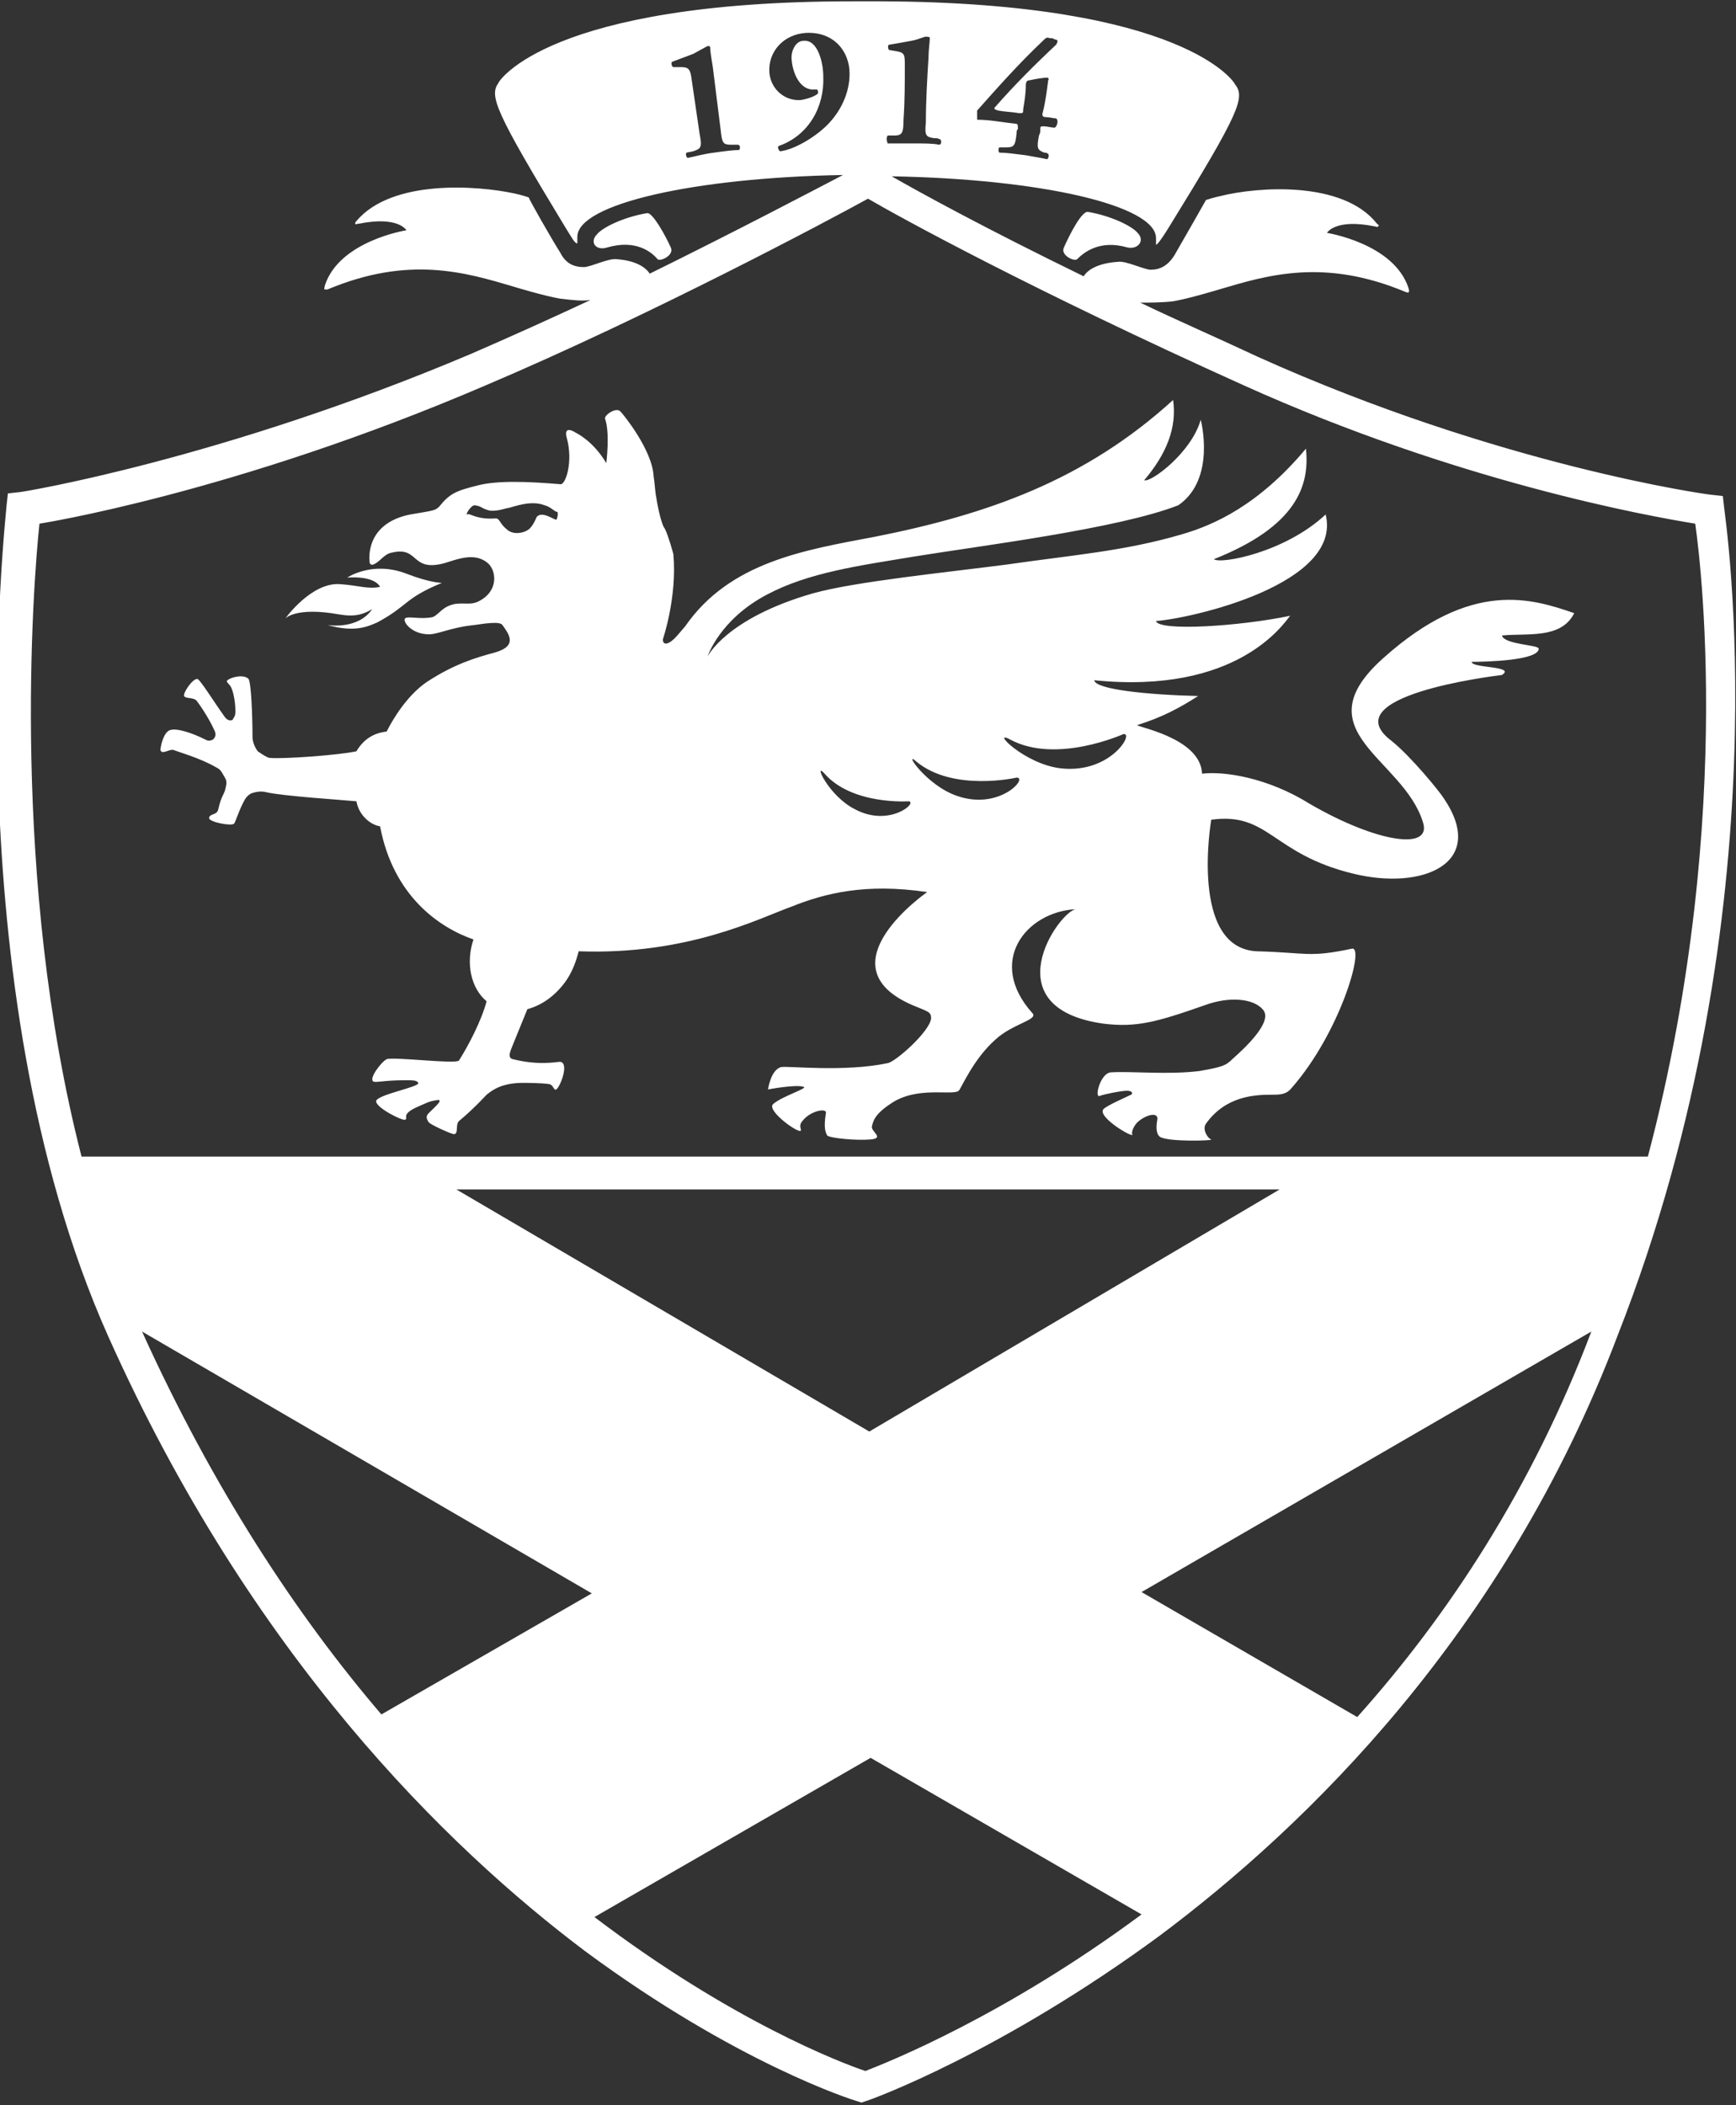 <svg xmlns="http://www.w3.org/2000/svg" width="132" height="160" viewBox="0 0 132 160"><rect x="0" y="0" width="132" height="160" fill="#333333" stroke="none"/><path fill="#fff" d="M80.9 18.8c-.3.6.8 1.1 1 .9.5-.5 1.7-1.5 3.8-.9.8.2 1.4-.5.8-1.1-.4-.5-2-1.3-3.8-1.6-.5 0-1.4 1.8-1.8 2.7zm-34.7 0c2.1-.6 3.3.3 3.8.9.2.2 1.3-.3 1-.9-.4-.9-1.4-2.7-1.8-2.6-1.8.3-3.4 1.1-3.8 1.6-.6.6-.1 1.3.8 1zm84.9 19.8l-.1-.9-.9-.1c-.2 0-16.1-2.2-34.5-10.5-3.2-1.5-6.2-2.8-8.9-4.1.7 0 1.6 0 2.5-.1 1.2-.2 3.5-.9 3.5-.9 3.7-1.1 8-2.4 14.2.2.1 0 .2.1.2 0 .1-.1 0-.2 0-.3-1.1-3.4-6.2-4.2-6.2-4.2s.6-1.1 3.6-.5c.1 0 .2.1.3 0 .1-.1 0-.1-.1-.2-2.6-3.3-9.1-2.8-11.9-2.1-.5.1-1.1.3-1.1.3s-1.7 3-2.4 4.2c-.5.8-1.1 1.1-1.8 1.1-.5 0-1.9-.7-2.5-.6-1.5.1-2.3.6-2.6 1.1-7.6-3.7-12.5-6.4-14.6-7.6 11.3.2 20.1 2.2 20.1 4.7v.5c.1 0 .4-.4.9-1.2 5.5-8.9 5.9-10 5.1-11 0-.1-3.8-6.2-26.9-6.3h-2.2c-23.1 0-26.9 6.1-26.9 6.2-.7 1-.3 2.1 5.1 11 .5.8.7 1.2.9 1.2v-.5c0-2.5 8.9-4.5 20.2-4.7-2.3 1.2-8 4.2-14.7 7.5-.3-.5-1.1-1-2.5-1.1-.6-.1-2 .6-2.5.6-.8 0-1.4-.3-1.8-1.1-.7-1.1-2.4-4.1-2.4-4.2 0 0-.6-.2-1.1-.3-2.8-.6-9.3-1.1-12 2.1-.1.1-.1.2-.1.2.1.1.1 0 .3 0 3-.6 3.6.5 3.6.5s-5.1.8-6.2 4.2c0 .1-.1.3 0 .3h.2c6.2-2.6 10.5-1.3 14.2-.2 0 0 2.3.7 3.5.9.9.1 1.6.2 2.3.1-3 1.4-6.1 2.8-9.1 4.1-18.9 8-34.1 10.5-34.3 10.5l-.9.1-.1.9c0 .4-4.2 36.4 7.7 63.1 10.9 24.4 25.8 38.9 36.3 46.8 11.5 8.5 20.3 11.3 20.7 11.4l.3.1.3-.1c.4-.1 10.3-3.7 22.4-12.6 11.1-8.3 26.2-22.9 34.8-45.6 12.8-32.6 8.1-62.6 8.1-62.9zm-56.8-30.2c1.6-1.8 3.2-3.6 5-5.3.2-.2.3-.3.5-.2.1 0 .3 0 .4.1.2 0 .3.1.1.4-1.6 1.5-3.2 3.1-4.6 4.7-.1.1-.2.2.2.3.5.1 1 .1 1.6.2.3 0 .3 0 .3-.3.1-.6.2-1.2.2-1.8 0-.3.1-.4.3-.4.4-.1 1.1-.2 1.3-.2.1 0 .2.1.1.2-.1.8-.2 1.6-.4 2.4-.1.3 0 .4.2.4.3 0 .6.1.8.1.2.1.1.6-.1.7-.3 0-.6-.1-.8-.1-.3 0-.3 0-.3.3 0 .1 0 .2-.1.4-.2 1-.1 1.1.4 1.3.1 0 .2 0 .3.1.1.1 0 .4-.1.4-.4-.1-1.1-.2-1.6-.3-.8-.1-1.5-.2-2-.2-.1 0-.1-.4 0-.4h.5c.6 0 .7-.1.8-1.1 0-.1 0-.2.1-.3 0-.3 0-.4-.2-.4-1-.1-1.9-.3-2.9-.3v-.7zm-6.8 1.9h.5c.6 0 .7-.2.7-1.2.1-1.4.1-2.8.1-4.1 0-.8 0-1-.6-1.1l-.6-.1c-.1-.1-.1-.4 0-.4.6-.1 1.2-.2 1.7-.3.6-.1 1.1-.4 1.2-.3.1 0 .2 0 .2.1 0 .3-.1.9-.1 1.5-.1 1.6-.2 3.3-.2 4.9-.1 1 0 1.1.6 1.2.2 0 .3 0 .5.1.1.1.1.4-.1.4-.4-.1-1.2-.1-1.9-.1h-2c-.1-.2-.1-.5 0-.6zm-11.3 1.1c-.4 0-1.2.1-1.9.2-.8.1-1.5.3-2 .4-.1 0-.2-.3-.1-.4l.5-.1c.6-.2.7-.3.5-1.3l-.6-4.1c-.1-.8-.2-1-.8-1h-.6c-.1 0-.2-.3-.1-.4l1.6-.6 1.1-.6c.1 0 .2 0 .2.1 0 .3.1.9.2 1.5l.6 4.8c.1 1 .2 1.1.8 1.1h.5c.2 0 .2.3.1.4zm6.7-1.9c-1 1-2.6 1.9-3.6 2-.1-.1-.2-.3-.1-.4 2.3-.8 3.5-3 3.4-5.3 0-1-.4-2.8-1.5-2.7-.6 0-1 .8-.9 1.5.1 1 .6 2.1 1.5 2.2h.4c.1 0 .1.2.1.3-.2.2-.7.4-1.3.5-1.2.1-2.3-.8-2.4-2.1-.1-1.6 1.1-2.9 2.8-3 2.1-.1 3.3 1.4 3.3 3.1 0 1.5-.7 2.9-1.7 3.9zm-33.9 120.8c-6.5-7.6-12.8-17.2-18.2-29.1l34.2 19.9-16 9.2zm5.7-39.9h62.6l-31.2 18.4-31.4-18.4zm31.1 67c-1.8-.6-10.2-3.8-20.6-11.7l21-12.1 20.6 11.9c-10.4 7.7-19.2 11.2-21 11.9zm37.4-26.9l-16.4-9.5 34.2-19.8c-4.5 11.9-10.9 21.6-17.8 29.3zm22.1-42.6h-119.1c-5.4-21-3.7-43.4-3.2-48.1 0 0 14.8-2.3 33.9-10.5 12.5-5.3 26.2-12.6 29.1-14.2 2.4 1.4 12.4 6.9 28.6 14.2 16.2 7.3 30.6 9.9 34.3 10.5 0 .1 3.4 21.6-3.6 48.1zm-99.5-41.2c1.2.2 1.8 0 2.5-.4-1.1 1.6-3.4 1.2-3.4 1.2 2.1.6 3.1.1 3.8-.2 2.4-1.3 2-1.8 4.9-3 0 0-.9 0-2.7-.7-2.6-1-4.5.3-4.5.3s2-.2 2.5.7c-.9.2-1.6-.1-3-.2-2.2-.2-4.2 2.6-4.2 2.6s.8-.9 4.1-.3zm79.4 3.3c-6.3 5.6 1.5 7.6 3 12.5.7 2.2-3.6 1.5-8.6-1.4-3.2-2-6.5-2.5-8.2-2.3-.1-2.8-5.3-3.6-4.9-3.7 1.9-.6 3.2-1.3 4.6-2.2-3.9-.1-7.8-.5-7.9-1.2 10.9 1.1 14.4-4.3 14.9-4.9-3.8.8-10 1.2-10.2.4 2.7-.2 14.2-2.8 12.9-8.1-3.1 2.9-8 3.8-8.5 3.4 6.3-2.5 7.3-5.6 7-8.4-3.6 4.3-7 5.8-9.4 6.5-4.4 1.3-8.5 1.6-13.3 2.3-4.6.6-11.6 1.3-14.8 2.2-6.6 1.9-8 4.8-8 4.8s.9-2.8 4.5-4.7c3.2-1.7 7-2.2 11.2-2.9 4.9-.8 15.5-2.1 20.1-3.9 2.9-2 1.7-6.5 1.7-6.5-.7 2.5-3.8 4.8-4.3 4.6 1.7-2 2.5-4 2.2-6.1-6.7 6.1-14.1 8.7-22.7 10.4-5.3 1-11 1.9-14.4 6.8l-.6.7c-.6.7-1.1.8-1.1.3 0 0 1.1-3.2.8-6.5-.3-1.1-.6-1.9-.7-2-.1-.1-.4-1-.6-2.3-.1-.5-.1-1-.2-1.6-.1-2-2.3-4.7-2.5-4.9-.3-.4-1.2.2-1.2.5.4 1.1.1 3.4.1 3.4-1-1.7-2.3-2.3-2.3-2.3s-1-.7-.7.4c.5 1.8-.1 3.6-.5 3.5-2.4-.2-4.8-.3-6.3.1-1.6.4-2.1.6-2.9 1.6-.3.3-.4.3-2.2.6-3.5.7-3.1 3.5-3.1 3.6 0 0 0 .3.3.2.5-.2.8-.8 1.4-.9 2.1-.5 1.4 1.5 4 .8 1-.3 2.4-.9 3.4.1.6.7.6 2.1-.8 2.8-.6.3-1 .1-1.8.2-1 .2-1.2.8-1.7 1-.9.2-1.9-.1-2.1.1-.2.2.4 1.1 1.6 1.2.8.1 1.7-.5 3.7-.7.7-.1 1.9-.3 2.1 0 .5.7 1.2 1.6-.6 2.1-1.5.4-3.1.9-5.1 2.2-1.5 1-2.6 2.8-3.1 3.8-.9.1-1.7.5-2.3 1.5-1.4.3-5.6.6-6.6.5-.2 0-.9-.5-.9-.5s-.4-.5-.4-1.1c0-1.6-.1-4.1-.3-4.4-.4-.4-1.4-.1-1.6.1-.2.1.2.3.3.6.1.2.3.9.3 1.8 0 .4-.2.5-.2.6 0 0-.3.2-.6-.2-.8-1.1-1.9-2.9-2.1-2.9-.4 0-1.1 1.1-1 1.3.1.2.6.1.9.3.1.1.9 1.2 1.4 2.3.2.4 0 .6-.1.7 0 0-.3.2-.6 0-1-.5-2.2-.9-2.7-.7-.5.2-.7 1.3-.7 1.5.1.4.7-.1 1 0 .2.1 2 .6 3.2 1.3.4.2.4.3.7.8.2.3.1.6 0 1-.1.3-.3.5-.5 1.4-.1.5-.7.3-.7.7.1.3 1.7.6 1.9.4.1-.1.4-1.1.8-1.8.1-.2.3-.4.5-.5.3-.1.7-.2 1.1-.1 1.2.3 5.9.6 6.9.7.2 1.1 1.1 1.8 1.8 1.9 1 5.3 4.5 7.7 7.1 8.6-.6 1.8-.2 3.7 1 4.7-.4 1.5-1.4 3.4-2.1 4.5-.2.3-5-.3-5.5-.1-.4.2-1.4 1.5-1 1.7.2.1.8-.1 2.4-.1.6 0 .9 0 1 .2.2.3-3.2.9-3.2 1.4 0 .5 2 1.5 2.2 1.4.3-.1-.4-.4 1-1 .7-.3.8-.4 1.5-.5.4 0-.2.5-.7 1-.3.3-.1.5 0 .7.2.2 1.5.8 1.9.9.4 0 .1-.7.4-1 1.1-.9 2.1-2 2.1-2 .5-.4 1.2-.9 2.8-.9.1 0 1.4 0 2 .1.3.1.3.5.5.4.3-.2 1-2 .3-2.1-.3 0-1.6.3-3.6-.2-.5-.1-.1-.8 0-1.1l1.1-2.7c1.1-.3 2.1-1 2.9-2.1.5-.7.8-1.5 1-2.3 8.3.3 13.7-2.5 16.2-3.4 2.5-1 5.6-1.8 10.3-1.1 0 0-8.1 5.6-1.1 8.6 1.2.5 1.4.5 1.4 1-.1 1-2.7 3.3-3.3 3.4-3.3.7-7.6.2-8.1.3-.8.2-1 1.7-1 1.7s2.1-.4 2.7-.2c.4.1-1.6.7-2.3 1.3-.6.5 2.1 2.4 2.1 2 0-.2-.2-.4.2-.8.6-.7 1.8-.9 1.7-.5-.2 1.2 0 1.5.1 1.7.2.2 2.2.4 3.3.3 1.1-.1 0-.6.1-1s.2-.9 1.4-1.7c2-1.4 4.7-.6 5.2-1 .2-.2 1.1-2.4 2.8-3.9 1.3-1.2 3.3-1.5 2.8-2-3.5-3.9-.5-7.7 3.3-7.9-1.3.2-6.4 7.5 2.1 8.7 2.5.3 4-.1 7.7-1.4 1.9-.7 3.7-.5 4.4.3.9.9-1.4 3-2.3 3.8-.5.5-.8.6-2.5.9-2.4.3-5.2 0-6.7.1-.8 0-1.3 1.9-.9 1.8.2-.1 1.6-.4 2.1-.4s.4.3.3.3c-.4.2-1.8.8-2.1 1.1-.5.6 2.4 2.3 2.2 1.9-.1-.1.1-.7.5-1 .6-.5 1.5-.7 1.4-.1-.1.5-.1 1.1.2 1.3.6.4 4.1.3 3.9.2-.3-.1-.7-.8-.4-1.2 1.5-2.1 3.7-2.2 5-2.2.6 0 1.1 0 1.5-.5 3.7-4.2 5.6-10.8 4.6-10.6-3.3.7-3.4.3-7.2.2-5.2-.2-3.5-10-3.5-10 4.4-.6 4.6 2.6 10.8 4.1 5.3 1.3 10.2-.8 6.9-5.7-.3-.5-2.5-3.2-4-4.4-4.5-3.4 7.6-4.9 8.4-5 1.1-.7-2.3-.5-2.3-1 1.1 0 5.1-.1 5.1-1 0-.3-2.6-.3-2.8-1 1.9-.2 4.5.3 5.5-1.7-3.2-1.1-7.8-2.6-14.5 3.4zm-62.9-10.5c-.2 0-1.1-.7-1.5-.2 0 0-.3.8-.7 1-.3.2-1.1.4-1.6-.1-.5-.4-.5-.8-.8-.8-.1 0-.9.1-1.7-.2-.5-.2-.4-.1-.5-.1-.1 0 .3-.7.6-.7.6.1.4.2 1.1.4.6.1 1.3-.2 1.5-.2.4-.1 1.7-.6 2.7-.2.4.1.7.4.9.5.2-.1.1.5 0 .6zm22.7 22c-2-1-3.2-3.7-2.3-2.7 2.1 2.4 6.4 2.1 6.4 2.1.7.1-1.5 2-4.1.6zm7.8-1c-2.4-.8-4.2-3.6-3.1-2.6 2.8 2.3 7.6 1.2 7.6 1.2.9 0-1.3 2.5-4.5 1.4zm7.9-2.1c-2.8-.3-5.4-3-3.9-2.2 3.5 1.9 8.6-.4 8.6-.4.9-.2-.9 3-4.7 2.6z"/></svg>